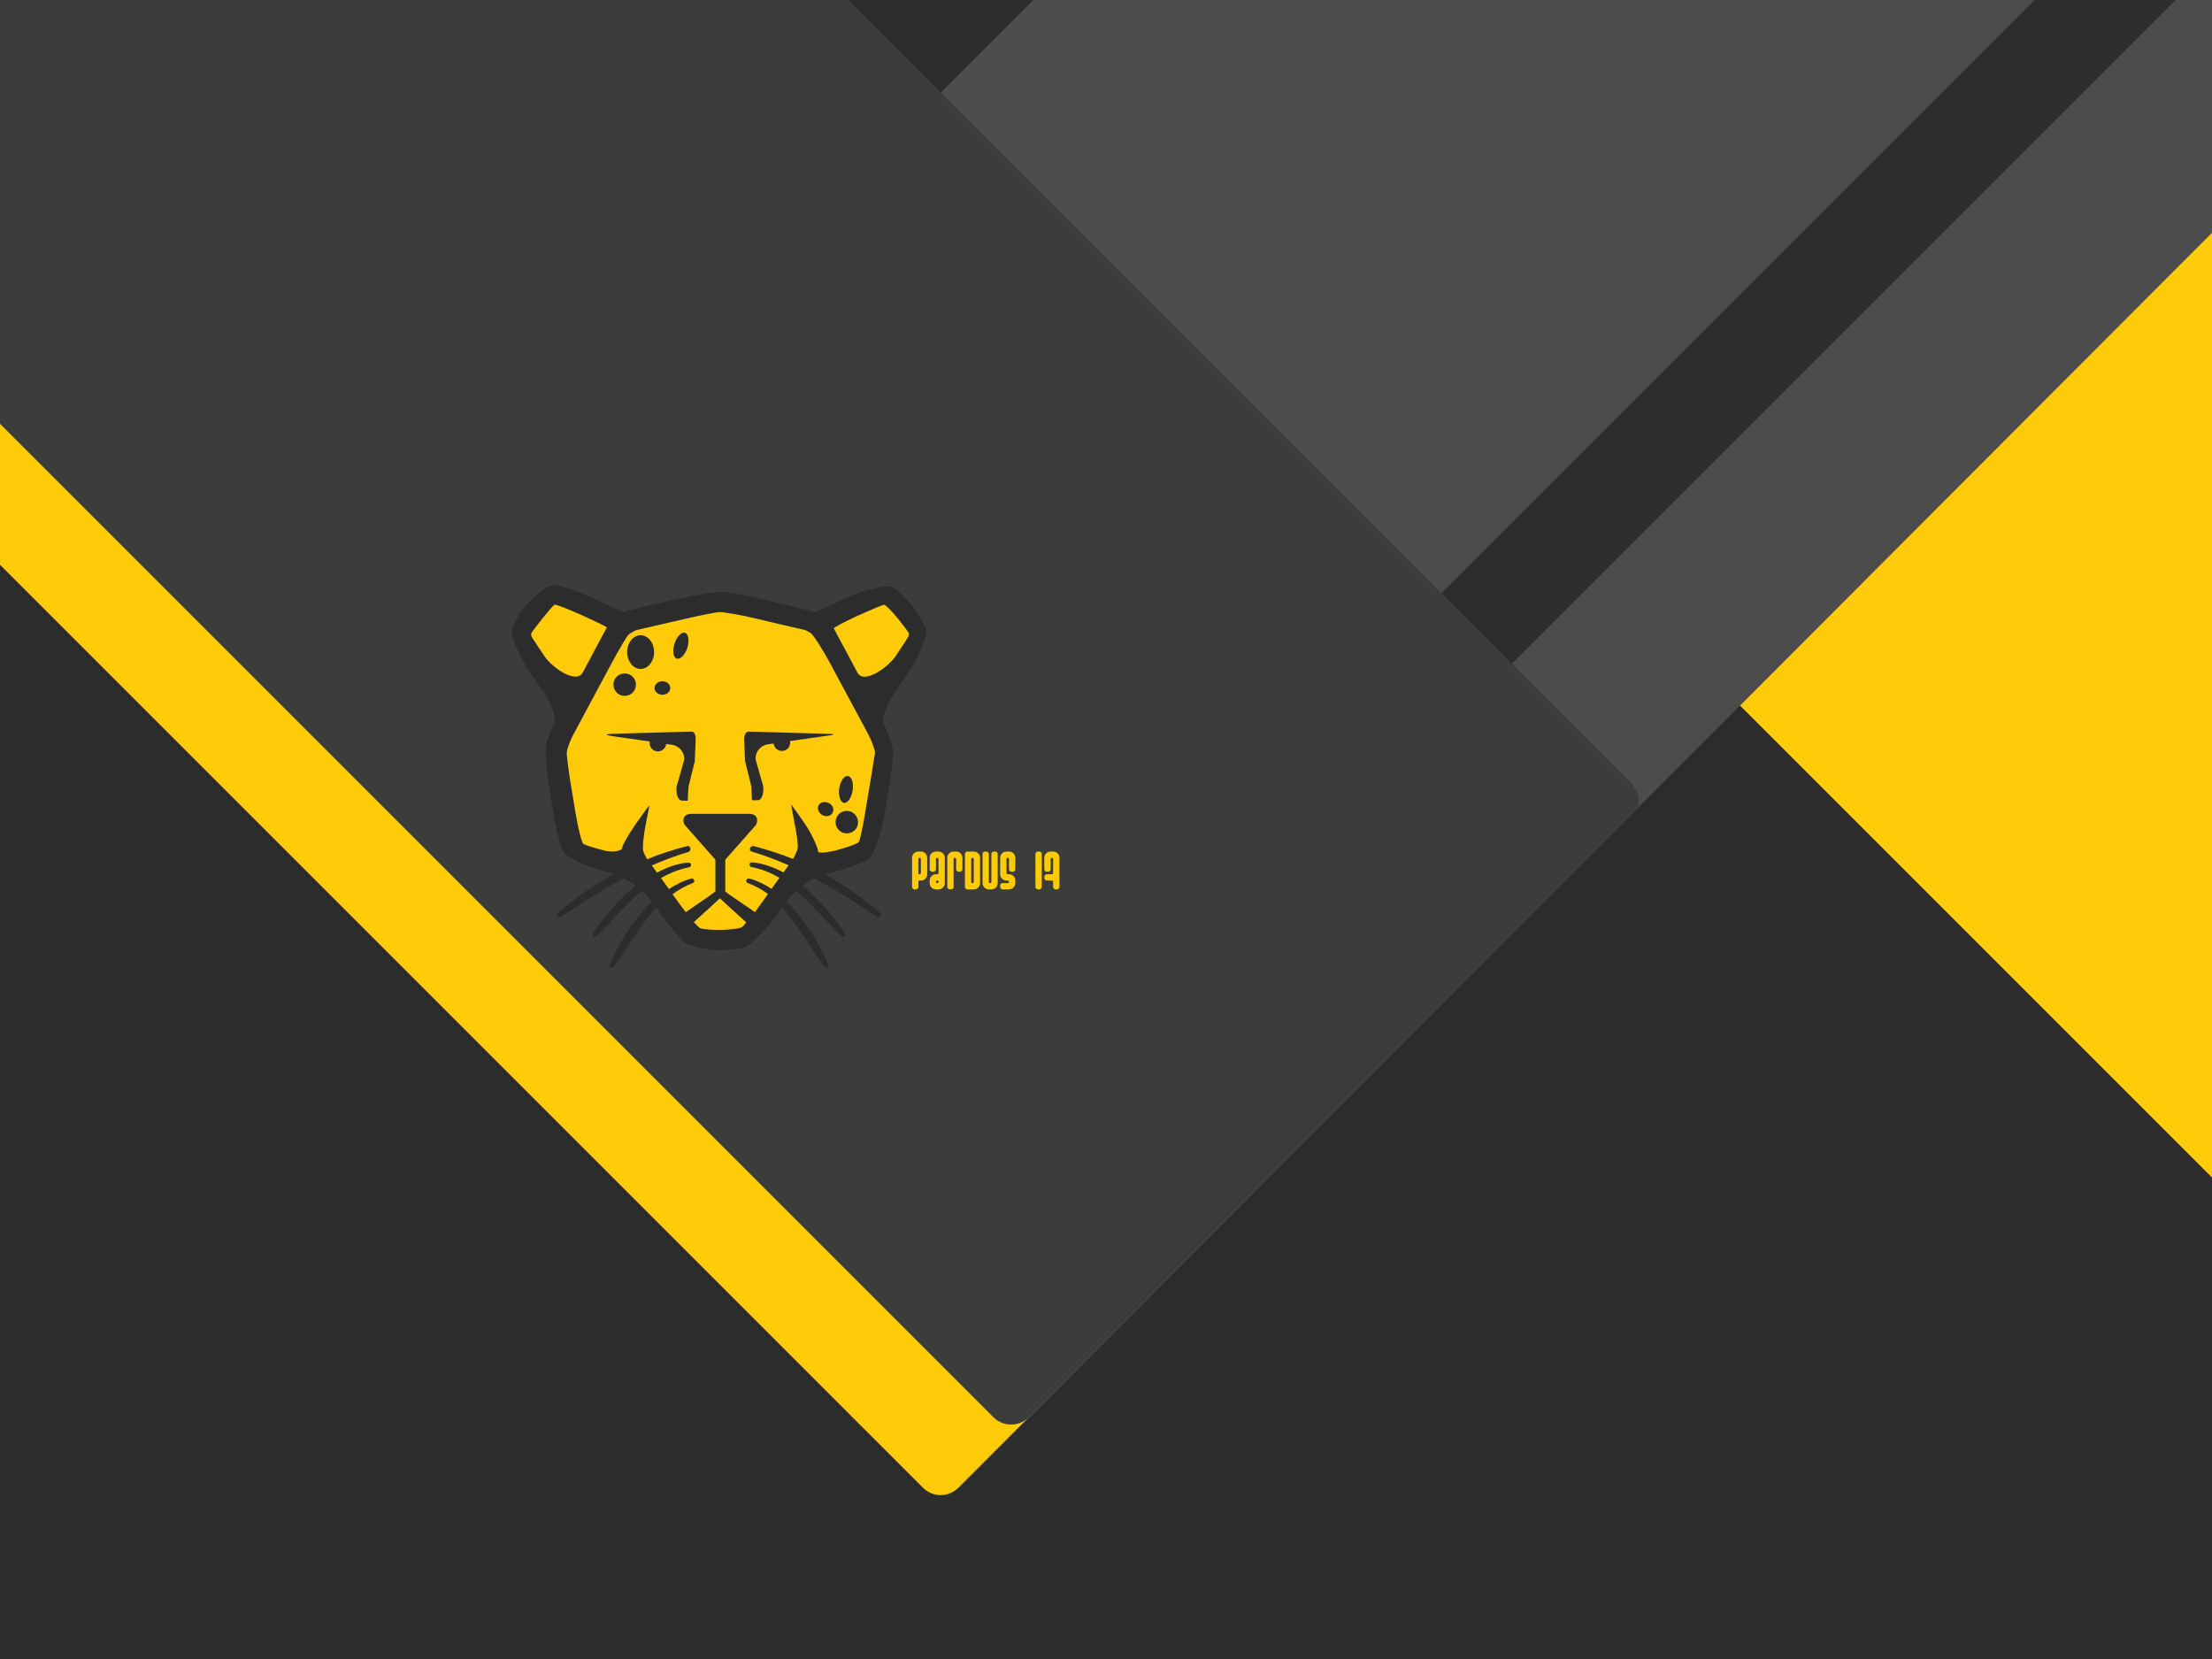 <?xml version="1.0" encoding="UTF-8" standalone="no"?>
<!-- Created with Inkscape (http://www.inkscape.org/) -->

<svg
   xmlns:osb="http://www.openswatchbook.org/uri/2009/osb"
   xmlns:dc="http://purl.org/dc/elements/1.1/"
   xmlns:cc="http://creativecommons.org/ns#"
   xmlns:rdf="http://www.w3.org/1999/02/22-rdf-syntax-ns#"
   xmlns:svg="http://www.w3.org/2000/svg"
   xmlns="http://www.w3.org/2000/svg"
   xmlns:sodipodi="http://sodipodi.sourceforge.net/DTD/sodipodi-0.dtd"
   xmlns:inkscape="http://www.inkscape.org/namespaces/inkscape"
   sodipodi:docname="1600x1200.svg"
   inkscape:version="0.92.1 r15371"
   id="svg8"
   version="1.1"
   viewBox="0 0 423.333 317.5"
   height="1200"
   width="1600"
   inkscape:export-filename="/home/yunusem/new_bg.svg.png"
   inkscape:export-xdpi="96"
   inkscape:export-ydpi="96">
  <defs
     id="defs2">
    <inkscape:path-effect
       effect="spiro"
       id="path-effect5967"
       is_visible="true" />
    <inkscape:path-effect
       effect="simplify"
       id="path-effect5965"
       is_visible="true"
       steps="1"
       threshold="0"
       smooth_angles="360"
       helper_size="0"
       simplify_individual_paths="false"
       simplify_just_coalesce="false"
       simplifyindividualpaths="false"
       simplifyJustCoalesce="false" />
    <linearGradient
       id="linearGradient5873"
       osb:paint="solid">
      <stop
         style="stop-color:#d70000;stop-opacity:1;"
         offset="0"
         id="stop5871" />
    </linearGradient>
    <filter
       style="color-interpolation-filters:sRGB"
       inkscape:label="Drop Shadow"
       id="filter4662">
      <feFlood
         flood-opacity="0.498"
         flood-color="rgb(0,0,0)"
         result="flood"
         id="feFlood4652" />
      <feComposite
         in="flood"
         in2="SourceGraphic"
         operator="in"
         result="composite1"
         id="feComposite4654" />
      <feGaussianBlur
         in="composite1"
         stdDeviation="10"
         result="blur"
         id="feGaussianBlur4656" />
      <feOffset
         dx="0"
         dy="0"
         result="offset"
         id="feOffset4658" />
      <feComposite
         in="SourceGraphic"
         in2="offset"
         operator="over"
         result="fbSourceGraphic"
         id="feComposite4660" />
      <feColorMatrix
         result="fbSourceGraphicAlpha"
         in="fbSourceGraphic"
         values="0 0 0 -1 0 0 0 0 -1 0 0 0 0 -1 0 0 0 0 1 0"
         id="feColorMatrix4664" />
      <feFlood
         id="feFlood4666"
         flood-opacity="0.498"
         flood-color="rgb(0,0,0)"
         result="flood"
         in="fbSourceGraphic" />
      <feComposite
         in2="fbSourceGraphic"
         id="feComposite4668"
         in="flood"
         operator="in"
         result="composite1" />
      <feGaussianBlur
         id="feGaussianBlur4670"
         in="composite1"
         stdDeviation="8"
         result="blur" />
      <feOffset
         id="feOffset4672"
         dx="0"
         dy="0"
         result="offset" />
      <feComposite
         in2="offset"
         id="feComposite4674"
         in="fbSourceGraphic"
         operator="over"
         result="composite2" />
    </filter>
    <filter
       style="color-interpolation-filters:sRGB"
       inkscape:label="Drop Shadow"
       id="filter4957">
      <feFlood
         flood-opacity="1"
         flood-color="rgb(0,0,0)"
         result="flood"
         id="feFlood4947" />
      <feComposite
         in="flood"
         in2="SourceGraphic"
         operator="in"
         result="composite1"
         id="feComposite4949" />
      <feGaussianBlur
         in="composite1"
         stdDeviation="3"
         result="blur"
         id="feGaussianBlur4951" />
      <feOffset
         dx="0"
         dy="0"
         result="offset"
         id="feOffset4953" />
      <feComposite
         in="SourceGraphic"
         in2="offset"
         operator="over"
         result="fbSourceGraphic"
         id="feComposite4955" />
      <feColorMatrix
         result="fbSourceGraphicAlpha"
         in="fbSourceGraphic"
         values="0 0 0 -1 0 0 0 0 -1 0 0 0 0 -1 0 0 0 0 1 0"
         id="feColorMatrix4607" />
      <feFlood
         id="feFlood4609"
         flood-opacity="0.498"
         flood-color="rgb(0,0,0)"
         result="flood"
         in="fbSourceGraphic" />
      <feComposite
         in2="fbSourceGraphic"
         id="feComposite4611"
         in="flood"
         operator="in"
         result="composite1" />
      <feGaussianBlur
         id="feGaussianBlur4613"
         in="composite1"
         stdDeviation="3"
         result="blur" />
      <feOffset
         id="feOffset4615"
         dx="0"
         dy="0"
         result="offset" />
      <feComposite
         in2="offset"
         id="feComposite4617"
         in="fbSourceGraphic"
         operator="over"
         result="composite2" />
    </filter>
    <filter
       style="color-interpolation-filters:sRGB"
       inkscape:label="Drop Shadow"
       id="filter4969">
      <feFlood
         flood-opacity="1"
         flood-color="rgb(0,0,0)"
         result="flood"
         id="feFlood4959" />
      <feComposite
         in="flood"
         in2="SourceGraphic"
         operator="in"
         result="composite1"
         id="feComposite4961" />
      <feGaussianBlur
         in="composite1"
         stdDeviation="3"
         result="blur"
         id="feGaussianBlur4963" />
      <feOffset
         dx="0"
         dy="0"
         result="offset"
         id="feOffset4965" />
      <feComposite
         in="SourceGraphic"
         in2="offset"
         operator="over"
         result="fbSourceGraphic"
         id="feComposite4967" />
      <feColorMatrix
         result="fbSourceGraphicAlpha"
         in="fbSourceGraphic"
         values="0 0 0 -1 0 0 0 0 -1 0 0 0 0 -1 0 0 0 0 1 0"
         id="feColorMatrix4595" />
      <feFlood
         id="feFlood4597"
         flood-opacity="0.498"
         flood-color="rgb(0,0,0)"
         result="flood"
         in="fbSourceGraphic" />
      <feComposite
         in2="fbSourceGraphic"
         id="feComposite4599"
         in="flood"
         operator="in"
         result="composite1" />
      <feGaussianBlur
         id="feGaussianBlur4601"
         in="composite1"
         stdDeviation="3"
         result="blur" />
      <feOffset
         id="feOffset4603"
         dx="0"
         dy="0"
         result="offset" />
      <feComposite
         in2="offset"
         id="feComposite4605"
         in="fbSourceGraphic"
         operator="over"
         result="composite2" />
    </filter>
    <filter
       style="color-interpolation-filters:sRGB"
       inkscape:label="Drop Shadow"
       id="filter4981">
      <feFlood
         flood-opacity="1"
         flood-color="rgb(0,0,0)"
         result="flood"
         id="feFlood4971" />
      <feComposite
         in="flood"
         in2="SourceGraphic"
         operator="in"
         result="composite1"
         id="feComposite4973" />
      <feGaussianBlur
         in="composite1"
         stdDeviation="3"
         result="blur"
         id="feGaussianBlur4975" />
      <feOffset
         dx="0"
         dy="0"
         result="offset"
         id="feOffset4977" />
      <feComposite
         in="SourceGraphic"
         in2="offset"
         operator="over"
         result="composite2"
         id="feComposite4979" />
    </filter>
    <filter
       style="color-interpolation-filters:sRGB"
       inkscape:label="Drop Shadow"
       id="filter5005">
      <feFlood
         flood-opacity="1"
         flood-color="rgb(0,0,0)"
         result="flood"
         id="feFlood4995" />
      <feComposite
         in="flood"
         in2="SourceGraphic"
         operator="in"
         result="composite1"
         id="feComposite4997" />
      <feGaussianBlur
         in="composite1"
         stdDeviation="2"
         result="blur"
         id="feGaussianBlur4999" />
      <feOffset
         dx="0"
         dy="0"
         result="offset"
         id="feOffset5001" />
      <feComposite
         in="SourceGraphic"
         in2="offset"
         operator="over"
         result="composite2"
         id="feComposite5003" />
    </filter>
    <filter
       style="color-interpolation-filters:sRGB"
       inkscape:label="Drop Shadow"
       id="filter4633">
      <feFlood
         flood-opacity="0.498"
         flood-color="rgb(0,0,0)"
         result="flood"
         id="feFlood4623" />
      <feComposite
         in="flood"
         in2="SourceGraphic"
         operator="in"
         result="composite1"
         id="feComposite4625" />
      <feGaussianBlur
         in="composite1"
         stdDeviation="3"
         result="blur"
         id="feGaussianBlur4627" />
      <feOffset
         dx="0"
         dy="0"
         result="offset"
         id="feOffset4629" />
      <feComposite
         in="SourceGraphic"
         in2="offset"
         operator="over"
         result="composite2"
         id="feComposite4631" />
    </filter>
  </defs>
  <sodipodi:namedview
     inkscape:window-maximized="1"
     inkscape:window-y="0"
     inkscape:window-x="0"
     inkscape:window-height="1172"
     inkscape:window-width="1920"
     units="px"
     showgrid="false"
     inkscape:current-layer="layer1"
     inkscape:document-units="px"
     inkscape:cy="530.67726"
     inkscape:cx="885.11465"
     inkscape:zoom="0.5"
     inkscape:pageshadow="2"
     inkscape:pageopacity="0.0"
     borderopacity="1.0"
     bordercolor="#666666"
     pagecolor="#ffffff"
     id="base"
     showguides="false">
    <inkscape:grid
       type="xygrid"
       id="grid4872" />
  </sodipodi:namedview>
  <g
     inkscape:label="Layer 1"
     inkscape:groupmode="layer"
     id="layer1"
     transform="translate(0,20.5)">
    <g
       id="g4968"
       transform="translate(-42.333)">
      <rect
         inkscape:transform-center-y="-132.32242"
         inkscape:transform-center-x="36.576003"
         y="-20.5"
         x="1.1368684e-13"
         height="317.5"
         width="508"
         id="rect4487-7"
         style="opacity:1;fill:#2c2c2c;fill-opacity:1;stroke:none;stroke-width:0.264;stroke-linecap:round;stroke-linejoin:round;stroke-miterlimit:4;stroke-dasharray:none;stroke-opacity:1;paint-order:normal" />
      <g
         transform="translate(0,-31.75)"
         id="g4933">
        <path
           inkscape:connector-curvature="0"
           style="opacity:1;fill:#ffcb08;fill-opacity:1;stroke:none;stroke-width:4.37;stroke-linecap:round;stroke-linejoin:bevel;stroke-miterlimit:15;stroke-dasharray:none;stroke-opacity:1;paint-order:normal;filter:url(#filter4969)"
           d="m 1876.99,0 -476.59,476.59 c -4.701,4.701 -2.807,14.162 4.244,21.213 L 1920,1013.158 V 0 Z"
           transform="matrix(0.265,0,0,0.265,0,11.25)"
           id="rect4649-6-2-1" />
        <path
           inkscape:connector-curvature="0"
           style="opacity:1;fill:#4c4c4c;fill-opacity:1;stroke:none;stroke-width:4.378;stroke-linecap:round;stroke-linejoin:bevel;stroke-miterlimit:15;stroke-dasharray:none;stroke-opacity:1;paint-order:normal;filter:url(#filter4957)"
           d="M 905.932,0 344.203,562.703 c -7.058,7.07 -8.951,16.554 -4.246,21.268 L 692.232,936.855 1629.088,0 Z m 824.98,0 -987.812,987.812 89.443,89.598 c 4.705,4.713 14.173,2.816 21.23,-4.254 L 1925.074,0 Z"
           transform="matrix(0.265,0,0,0.265,0,11.25)"
           id="rect4649-6" />
        <g
           id="g4945"
           style="filter:url(#filter4981)">
          <path
             inkscape:connector-curvature="0"
             id="rect4649-6-2"
             transform="matrix(0.265,0,0,0.265,0,11.25)"
             d="m 0,0 v 245.902 l 827.271,827.271 c 7.051,7.051 16.512,8.945 21.213,4.244 L 1340.631,585.271 c 4.701,-4.701 2.809,-14.162 -4.242,-21.213 L 772.33,0 Z"
             style="opacity:1;fill:#3c3c3c;fill-opacity:1;stroke:none;stroke-width:4.37;stroke-linecap:round;stroke-linejoin:bevel;stroke-miterlimit:15;stroke-dasharray:none;stroke-opacity:1;paint-order:normal" />
          <path
             inkscape:connector-curvature="0"
             id="rect4649-6-3"
             transform="matrix(0.265,0,0,0.265,0,11.25)"
             d="m 0,146.299 v 101.824 l 826.312,826.312 c 7.051,7.051 18.406,7.051 25.457,0 l 50.91,-50.912 c -7.051,7.051 -18.404,7.051 -25.455,0 z"
             style="opacity:1;fill:#ffcb08;fill-opacity:1;stroke:none;stroke-width:5.353;stroke-linecap:round;stroke-linejoin:bevel;stroke-miterlimit:15;stroke-dasharray:none;stroke-opacity:1;paint-order:normal" />
        </g>
        <g
           id="g4582"
           transform="matrix(0.577,0,0,0.577,61.159,-64.948)"
           style="filter:url(#filter5005)">
          <path
             style="fill:#2c2c2c;fill-opacity:1;stroke-width:0.745"
             inkscape:connector-curvature="0"
             id="path5731"
             d="m 274.538,340.835 c -0.67,-1.936 -2.681,-5.436 -4.543,-7.82 -1.862,-2.309 -4.841,-5.139 -6.702,-6.181 -1.862,-1.043 -10.203,1.266 -14.448,3.202 l -3.128,1.415 c -4.245,1.936 -7.745,3.575 -7.82,3.575 -0.075,0.075 -0.596,0 -0.968,-0.149 -0.372,-0.149 -5.139,-1.341 -9.681,-2.383 l -8.117,-1.936 c -4.543,-1.043 -9.756,-2.085 -11.618,-2.234 -1.862,-0.149 -9.83,1.117 -14.373,2.16 l -8.713,2.011 c -4.543,1.043 -8.564,2.011 -8.937,2.085 -0.372,0.149 -1.489,0.521 -1.564,0.447 -0.075,-0.074 -3.724,-1.713 -7.969,-3.649 l -3.128,-1.415 c -4.245,-1.936 -9.458,-3.649 -11.618,-3.798 -2.16,-0.149 -7.671,4.468 -9.532,6.777 -1.862,2.309 -3.947,5.809 -4.543,7.82 -0.67,1.936 2.904,9.681 5.511,13.554 l 5.362,7.894 c 2.607,3.873 4.021,8.341 3.202,9.905 -0.819,1.564 -2.011,4.468 -2.607,6.33 -0.596,1.862 0.075,10.128 0.894,14.745 l 1.638,9.83 c 0.745,4.617 2.234,9.905 3.277,11.767 1.043,1.862 9.011,5.213 13.554,6.33 l 2.011,0.521 c 0.372,0.075 0.67,0.223 1.043,0.298 -6.702,3.649 -12.958,7.969 -18.544,12.884 -0.819,0.745 0.223,1.862 1.043,1.266 7,-4.617 13.703,-9.011 20.778,-12.735 1.341,0.67 2.681,1.564 3.947,2.458 -5.734,4.617 -10.724,10.501 -14.15,15.863 -0.447,0.67 0.447,1.489 1.043,0.968 5.139,-4.915 9.756,-10.575 15.192,-15.192 1.117,0.968 2.085,2.011 2.83,3.053 l 0.447,0.596 c -6.181,5.958 -11.096,14.075 -14.001,21.001 -0.298,0.745 0.745,1.266 1.266,0.67 4.841,-6.405 8.713,-13.852 14.15,-19.661 l 1.787,2.532 c 2.755,3.798 6.256,7.969 7.894,9.235 1.638,1.266 8.415,2.383 11.171,2.383 2.681,0 6.554,-0.447 8.564,-1.043 2.011,-0.521 7.82,-6.777 10.501,-10.575 l 1.787,-2.532 c 5.436,5.883 9.383,13.331 14.224,19.735 0.521,0.67 1.489,-0.075 1.192,-0.745 -2.83,-6.851 -7.745,-14.969 -13.926,-20.927 l 0.372,-0.521 c 0.745,-1.043 1.787,-2.085 2.904,-3.128 5.362,4.543 9.979,10.203 15.043,15.043 0.67,0.67 1.564,-0.149 1.117,-0.894 -3.426,-5.288 -8.415,-11.171 -14.15,-15.788 1.266,-0.968 2.607,-1.787 4.021,-2.458 7.075,3.798 13.852,8.117 20.778,12.809 0.894,0.596 1.713,-0.67 0.968,-1.341 -5.511,-4.915 -11.767,-9.235 -18.395,-12.809 0.298,-0.075 0.596,-0.223 0.894,-0.298 l 2.085,-0.521 c 4.543,-1.117 9.681,-2.979 11.469,-4.17 1.787,-1.117 4.468,-9.383 5.288,-14.001 l 1.638,-9.83 c 0.745,-4.617 1.341,-9.979 1.341,-11.916 -0.075,-1.936 -2.234,-7.522 -3.053,-9.086 -0.819,-1.564 0.596,-6.032 3.202,-9.905 l 5.362,-7.894 c 2.607,-3.947 6.181,-11.692 5.436,-13.628 z"
             class="st1" />
          <g
             style="fill:#ffcb08;fill-opacity:1"
             transform="matrix(0.745,0,0,0.745,-530.656,377.252)"
             id="g5733">
            <path
               style="fill:#ffcb08;fill-opacity:1"
               inkscape:connector-curvature="0"
               id="path5735"
               d="m 911,-36.8 c -3.1,-4.6 -5.8,-8.7 -6,-9.2 0,0 0,0 0,-0.5 0,-0.6 0,-0.6 0,-0.6 0.2,-0.5 2.5,-3.6 5,-6.7 2.5,-3.1 4.9,-5.9 5.4,-6.1 0.5,-0.2 6.5,2.1 12.2,4.7 l 0.9,0.4 c 5.7,2.6 10.3,4.9 10.2,5 -0.1,0.2 -2.8,5.1 -5.7,10.6 l -5,9.4 c -3,5.6 -13.9,-2.4 -17,-7 z"
               class="st0" />
            <path
               style="fill:#ffcb08;fill-opacity:1"
               inkscape:connector-curvature="0"
               id="path5737"
               d="m 998.9,83.6 c -0.9,0.7 -6.3,1.3 -9.9,1.3 -3.6,0 -7.5,-0.3 -8.6,-0.7 -0.5,-0.2 -1.6,-1.2 -3,-2.8 l 7.6,-6.9 c 2.2,-2 4,-3.7 4,-3.7 0,0 1.8,1.7 4,3.7 l 7.7,7 c -0.8,1.2 -1.5,1.9 -1.8,2.1 z"
               class="st0" />
            <path
               style="fill:#ffcb08;fill-opacity:1"
               inkscape:connector-curvature="0"
               id="path5739"
               d="m 1055.8,19.9 -2.2,13.2 c -1,6.2 -2.3,11.9 -2.7,12.6 -0.5,0.8 -5.7,2.6 -10.3,3.8 -4.5,1.1 -8.1,1.3 -7.9,0.4 0.2,-0.9 -2.5,-7.3 -5.8,-12.2 -3.4,-4.9 -6.2,-8.8 -6.2,-8.6 0,0.2 0.8,4.2 1.6,8.6 0.9,4.4 1.5,9.1 1.4,10.4 -0.1,1.3 -1.6,4.4 -2.1,5.1 0,0 0,0 0,0.1 -5.8,-2.3 -11.6,-4.2 -17.5,-5.7 -1.6,-0.4 -2.5,2 -0.9,2.4 5.7,1.7 11.1,3.8 16.4,6.1 -0.7,1 -1.5,2.1 -2.3,3.2 -4.5,-2.4 -9.2,-4.1 -14,-4.5 -1.4,-0.1 -1.5,1.9 -0.2,2.1 4.6,0.9 8.7,2.6 12.4,4.8 -1,1.4 -2.2,3.1 -3.5,4.9 -3.2,-2.1 -6.5,-3.7 -9.9,-4.6 -1.3,-0.3 -2,1.5 -0.7,2 3.4,1.3 6.3,2.9 9,4.9 -1.3,1.8 -2.6,3.6 -3.7,5.2 -0.7,1 -1.4,1.9 -2.1,2.9 -0.1,-0.1 -0.3,-0.2 -0.4,-0.3 L 995.9,71 c -2.5,-1.7 -4.5,-3.1 -4.5,-3.2 0,-0.1 0,-2.7 0,-5.7 v -8.4 c 0.1,-0.1 0.1,-0.2 0.2,-0.3 l 13.5,-15.3 c 1.3,-2.7 0,-4.9 -3,-4.9 h -25.8 c -3,0 -4.4,2.2 -3,4.9 l 13.5,15.3 c 0.1,0.1 0.1,0.2 0.2,0.3 v 8.4 c 0,3 0,5.5 0,5.6 0,0.1 -2,1.6 -4.5,3.3 l -8.3,5.7 c -0.1,0.1 -0.2,0.2 -0.4,0.3 -0.8,-1 -1.5,-2 -2.2,-2.9 -1.1,-1.6 -2.4,-3.3 -3.7,-5.1 2.7,-2 5.7,-3.7 9.1,-5 1.1,-0.4 0.5,-2.3 -0.6,-2 -3.5,0.9 -6.9,2.6 -10.1,4.7 -1.3,-1.8 -2.5,-3.5 -3.5,-4.9 3.8,-2.2 7.9,-3.9 12.5,-4.8 1.4,-0.3 1,-2.2 -0.4,-2.1 -4.8,0.4 -9.5,2.1 -13.9,4.5 -0.8,-1.1 -1.6,-2.3 -2.3,-3.2 5.2,-2.3 10.5,-4.3 16.2,-6 1.6,-0.5 1.2,-3 -0.5,-2.6 -6,1.5 -11.9,3.4 -17.7,5.8 l -0.1,-0.1 c -0.5,-0.7 -1.3,-2.2 -1.7,-3.5 -0.5,-1.3 0.2,-7.6 1.1,-12 0.9,-4.4 1.6,-8.1 1.6,-8.3 0,-0.2 -2.7,3.4 -6.1,8.3 -3.4,4.9 -6.1,9.7 -6,10.6 0.1,0.9 -3.2,2.3 -7.7,1.2 -4.5,-1.1 -8.8,-2.5 -9.6,-3 -0.7,-0.5 -2.4,-7.2 -3.4,-13.4 L 922.6,20 c -1,-6.2 -1.8,-12.5 -1.8,-14 0.1,-1.5 1.7,-5.8 2.6,-7.4 0.8,-1.5 3.9,-7.3 6.9,-12.9 l 11,-20.5 c 3,-5.5 6.1,-10.8 7,-11.7 0.9,-0.9 3.4,-2.1 3.5,-2.1 0.1,0 5.2,-1.2 11.3,-2.6 l 11.3,-2.6 c 6.1,-1.4 12.5,-2.7 14.3,-2.8 1.8,-0.1 10.4,1.4 16.5,2.9 l 10.5,2.5 c 6.1,1.4 11.2,2.6 11.3,2.6 0.1,0 1.1,0.6 2.3,1.2 1.1,0.6 5.3,7.2 8.3,12.7 l 11,20.5 c 3,5.5 6.1,11.3 6.9,12.9 0.8,1.5 2.5,5.8 2.6,7.4 -0.4,1.4 -1.2,7.7 -2.3,13.8 z"
               class="st0" />
            <path
               style="fill:#ffcb08;fill-opacity:1"
               inkscape:connector-curvature="0"
               id="path5741"
               d="m 1073.1,-46.5 c 0,0.5 0,0.5 0,0.5 -0.2,0.4 -2.8,4.5 -6,9.2 -3.1,4.6 -14,12.6 -16.9,7.1 l -5,-9.4 c -3,-5.5 -5.5,-10.2 -5.5,-10.3 -0.1,-0.2 4.3,-2.7 10,-5.3 l 0.9,-0.4 c 5.7,-2.6 10.9,-4.7 11.5,-4.8 0.6,0 3.6,3 6.1,6.1 2.5,3.1 4.7,6.1 5,6.7 -0.1,0 -0.1,0 -0.1,0.6 z"
               class="st0" />
          </g>
          <g
             style="fill:#2c2c2c;fill-opacity:1"
             transform="matrix(0.745,0,0,0.745,-530.656,377.252)"
             id="g5743">
            <path
               style="fill:#2c2c2c;fill-opacity:1"
               inkscape:connector-curvature="0"
               id="path5745"
               d="m 976.4,-3.4 c -1.1,0 -4.7,0.1 -7.9,0.2 l -27.4,0.8 c -3.2,0.1 -3.3,0.5 -0.1,1 L 957.8,1 c 0,0.2 -0.1,0.4 -0.1,0.7 0,2.1 1.7,3.7 3.7,3.7 1.9,0 3.5,-1.5 3.7,-3.3 l 2.7,0.4 c 3.2,0.5 5.6,3.5 5.3,6.7 l -3.4,12 c -0.3,3.2 0.7,5.9 2.2,6.1 1.5,0.1 2.8,0.1 2.8,0 0,-0.1 0.1,-2.9 0.3,-6.1 l 2.8,-11.3 c 0.1,-3.2 0.3,-7.5 0.4,-9.5 0.2,-2.2 -0.7,-3.9 -1.8,-3.8 z"
               class="st1" />
            <path
               style="fill:#2c2c2c;fill-opacity:1"
               inkscape:connector-curvature="0"
               id="path5747"
               d="m 1037,-2.4 -27.4,-0.8 c -3.2,-0.1 -6.8,-0.2 -7.9,-0.2 -1.1,0 -2,1.6 -1.9,3.6 0.1,2 0.3,6.3 0.4,9.5 L 1003,21 c 0.1,3.2 0.3,6 0.3,6.1 0,0.1 1.3,0.1 2.8,0 1.5,-0.1 2.5,-2.8 2.2,-6.1 l -3.4,-12 c -0.3,-3.2 2.1,-6.2 5.3,-6.7 l 2.7,-0.4 c 0.2,1.9 1.8,3.3 3.7,3.3 2.1,0 3.7,-1.7 3.7,-3.7 0,-0.2 0,-0.4 -0.1,-0.7 l 16.8,-2.4 c 3.2,-0.3 3.2,-0.8 0,-0.8 z"
               class="st1" />
            <path
               style="fill:#2c2c2c;fill-opacity:1"
               inkscape:connector-curvature="0"
               id="path5749"
               d="m 953.7,-31.3 c 3.3,0 6,-3.4 6,-7.5 0,-4.2 -2.7,-7.5 -6,-7.5 -3.3,0 -6,3.4 -6,7.5 0,4.1 2.7,7.5 6,7.5 z"
               class="st1" />
            <path
               style="fill:#2c2c2c;fill-opacity:1"
               inkscape:connector-curvature="0"
               id="path5751"
               d="m 946.6,-19.3 c 2.8,0 5,-2.2 5,-5 0,-2.8 -2.2,-5 -5,-5 -2.8,0 -5,2.2 -5,5 0,2.7 2.2,5 5,5 z"
               class="st1" />
            <path
               style="fill:#2c2c2c;fill-opacity:1"
               inkscape:connector-curvature="0"
               id="path5753"
               d="m 969.8,-35.9 c 1.6,0.5 3.7,-1.7 4.7,-4.8 1,-3.2 0.5,-6.1 -1,-6.7 -1.6,-0.5 -3.7,1.7 -4.7,4.8 -1,3.2 -0.6,6.2 1,6.7 z"
               class="st1" />
            <path
               style="fill:#2c2c2c;fill-opacity:1"
               inkscape:connector-curvature="0"
               id="path5755"
               d="m 963.4,-19.8 c 1.9,0 3.5,-1.3 3.5,-3 0,-1.7 -1.6,-3 -3.5,-3 -1.9,0 -3.5,1.3 -3.5,3 0,1.7 1.6,3 3.5,3 z"
               class="st1" />
            <path
               style="fill:#2c2c2c;fill-opacity:1"
               inkscape:connector-curvature="0"
               id="path5757"
               d="m 1047.7,32.4 c -2.5,-1.2 -5.5,-0.2 -6.7,2.3 -1.2,2.5 -0.2,5.5 2.3,6.7 2.5,1.2 5.5,0.2 6.7,-2.2 1.2,-2.5 0.2,-5.5 -2.3,-6.8 z"
               class="st1" />
            <path
               style="fill:#2c2c2c;fill-opacity:1"
               inkscape:connector-curvature="0"
               id="path5759"
               d="m 1044.2,28.3 c 1.6,0.3 3.4,-2.2 3.9,-5.5 0.5,-3.3 -0.4,-6.2 -2.1,-6.4 -1.6,-0.3 -3.4,2.2 -3.9,5.5 -0.4,3.2 0.5,6.1 2.1,6.4 z"
               class="st1" />
            <path
               style="fill:#2c2c2c;fill-opacity:1"
               inkscape:connector-curvature="0"
               id="path5761"
               d="m 1037.4,28.4 c -1.7,-0.9 -3.8,-0.4 -4.5,1.1 -0.7,1.5 0.1,3.4 1.8,4.3 1.7,0.9 3.8,0.4 4.5,-1.1 0.8,-1.6 0,-3.5 -1.8,-4.3 z"
               class="st1" />
          </g>
        </g>
        <g
           aria-label="pardus 17"
           style="font-style:normal;font-variant:normal;font-weight:normal;font-stretch:normal;font-size:17.639px;line-height:6.615px;font-family:Pardus;-inkscape-font-specification:Pardus;letter-spacing:0px;word-spacing:0px;fill:#ffcb08;fill-opacity:1;stroke:none;stroke-width:0.529;stroke-linecap:butt;stroke-linejoin:miter;stroke-miterlimit:4;stroke-dasharray:none;stroke-opacity:0.941;paint-order:markers stroke fill"
           id="text4666"
           transform="matrix(0.547,0,0,0.547,82.143,77.397)">
          <path
             d="m 251.619,184.949 c 0,0.617 -0.212,1.129 -0.635,1.552 -0.441,0.441 -0.953,0.653 -1.57,0.653 0,0 -0.441,0 -0.441,0 -0.3,0 -0.441,0.141 -0.441,0.441 0,0 0,1.764 0,1.764 0,0.247 -0.088,0.459 -0.247,0.617 -0.176,0.176 -0.388,0.265 -0.635,0.265 0,0 -0.441,0 -0.441,0 -0.247,0 -0.459,-0.088 -0.617,-0.265 -0.176,-0.159 -0.265,-0.37 -0.265,-0.617 0,0 0,-10.142 0,-10.142 0,-0.617 0.212,-1.129 0.653,-1.57 0.423,-0.423 0.935,-0.635 1.552,-0.635 0,0 0.882,0 0.882,0 0.617,0 1.129,0.212 1.57,0.635 0.423,0.441 0.635,0.953 0.635,1.57 0,0 0,5.733 0,5.733 z m -2.205,-0.441 c 0,0 0,-4.851 0,-4.851 0,-0.3 -0.141,-0.441 -0.441,-0.441 -0.3,0 -0.441,0.141 -0.441,0.441 0,0 0,4.851 0,4.851 0,0.3 0.141,0.441 0.441,0.441 0.3,0 0.441,-0.141 0.441,-0.441 z"
             style="fill:#ffcb08;fill-opacity:1;stroke:none;stroke-width:0.529;stroke-miterlimit:4;stroke-dasharray:none;stroke-opacity:0.941;paint-order:markers stroke fill"
             id="path4668"
             inkscape:connector-curvature="0" />
          <path
             d="m 257.785,188.036 c 0,0.617 -0.212,1.129 -0.635,1.552 -0.441,0.441 -0.953,0.653 -1.57,0.653 0,0 -0.882,0 -0.882,0 -0.617,0 -1.129,-0.212 -1.552,-0.653 -0.441,-0.423 -0.653,-0.935 -0.653,-1.552 0,0 0,-0.882 0,-0.882 0,-0.617 0.212,-1.129 0.653,-1.57 0.423,-0.423 0.935,-0.635 1.552,-0.635 0,0 0.441,0 0.441,0 0.3,0 0.441,-0.141 0.441,-0.441 0,0 0,-4.851 0,-4.851 0,-0.3 -0.141,-0.441 -0.441,-0.441 -0.3,0 -0.441,0.141 -0.441,0.441 0,0 0,3.528 0,3.528 0,0.247 -0.088,0.459 -0.247,0.617 -0.176,0.176 -0.388,0.265 -0.635,0.265 0,0 -0.441,0 -0.441,0 -0.247,0 -0.459,-0.088 -0.617,-0.265 -0.176,-0.159 -0.265,-0.37 -0.265,-0.617 0,0 0,-3.969 0,-3.969 0,-0.617 0.212,-1.129 0.653,-1.57 0.423,-0.423 0.935,-0.635 1.552,-0.635 0,0 0.882,0 0.882,0 0.617,0 1.129,0.212 1.57,0.635 0.423,0.441 0.635,0.953 0.635,1.57 0,0 0,8.819 0,8.819 z m -2.205,-0.441 c 0,-0.3 -0.141,-0.441 -0.441,-0.441 -0.3,0 -0.441,0.141 -0.441,0.441 0,0.3 0.141,0.441 0.441,0.441 0.3,0 0.441,-0.141 0.441,-0.441 z"
             style="fill:#ffcb08;fill-opacity:1;stroke:none;stroke-width:0.529;stroke-miterlimit:4;stroke-dasharray:none;stroke-opacity:0.941;paint-order:markers stroke fill"
             id="path4670"
             inkscape:connector-curvature="0" />
          <path
             d="m 263.952,183.185 c 0,0.247 -0.088,0.459 -0.247,0.617 -0.176,0.176 -0.388,0.265 -0.635,0.265 0,0 -0.441,0 -0.441,0 -0.247,0 -0.459,-0.088 -0.617,-0.265 -0.176,-0.159 -0.265,-0.37 -0.265,-0.617 0,0 0,-3.528 0,-3.528 0,-0.3 -0.141,-0.441 -0.441,-0.441 -0.3,0 -0.441,0.141 -0.441,0.441 0,0 0,9.701 0,9.701 0,0.247 -0.088,0.459 -0.247,0.617 -0.176,0.176 -0.388,0.265 -0.635,0.265 0,0 -0.441,0 -0.441,0 -0.247,0 -0.459,-0.088 -0.617,-0.265 -0.176,-0.159 -0.265,-0.37 -0.265,-0.617 0,0 0,-10.142 0,-10.142 0,-0.617 0.212,-1.129 0.653,-1.57 0.423,-0.423 0.935,-0.635 1.552,-0.635 0,0 0.882,0 0.882,0 0.617,0 1.129,0.212 1.57,0.635 0.423,0.441 0.635,0.953 0.635,1.57 0,0 0,3.969 0,3.969 z"
             style="fill:#ffcb08;fill-opacity:1;stroke:none;stroke-width:0.529;stroke-miterlimit:4;stroke-dasharray:none;stroke-opacity:0.941;paint-order:markers stroke fill"
             id="path4672"
             inkscape:connector-curvature="0" />
          <path
             d="m 270.119,188.036 c 0,0.617 -0.212,1.129 -0.635,1.552 -0.441,0.441 -0.953,0.653 -1.57,0.653 0,0 -2.205,0 -2.205,0 -0.247,0 -0.459,-0.088 -0.617,-0.265 -0.176,-0.159 -0.265,-0.37 -0.265,-0.617 0,0 0,-11.465 0,-11.465 0,-0.247 0.088,-0.459 0.265,-0.635 0.159,-0.159 0.37,-0.247 0.617,-0.247 0,0 2.205,0 2.205,0 0.617,0 1.129,0.212 1.57,0.635 0.423,0.441 0.635,0.953 0.635,1.57 0,0 0,8.819 0,8.819 z m -2.205,-0.441 c 0,0 0,-7.938 0,-7.938 0,-0.3 -0.141,-0.441 -0.441,-0.441 -0.3,0 -0.441,0.141 -0.441,0.441 0,0 0,7.938 0,7.938 0,0.3 0.141,0.441 0.441,0.441 0.3,0 0.441,-0.141 0.441,-0.441 z"
             style="fill:#ffcb08;fill-opacity:1;stroke:none;stroke-width:0.529;stroke-miterlimit:4;stroke-dasharray:none;stroke-opacity:0.941;paint-order:markers stroke fill"
             id="path4674"
             inkscape:connector-curvature="0" />
          <path
             d="m 276.286,188.036 c 0,0.617 -0.212,1.129 -0.635,1.552 -0.441,0.441 -0.953,0.653 -1.57,0.653 0,0 -0.882,0 -0.882,0 -0.617,0 -1.129,-0.212 -1.552,-0.653 -0.441,-0.423 -0.653,-0.935 -0.653,-1.552 0,0 0,-10.142 0,-10.142 0,-0.247 0.088,-0.459 0.265,-0.635 0.159,-0.159 0.37,-0.247 0.617,-0.247 0,0 0.441,0 0.441,0 0.247,0 0.459,0.088 0.635,0.247 0.159,0.176 0.247,0.388 0.247,0.635 0,0 0,9.701 0,9.701 0,0.3 0.141,0.441 0.441,0.441 0.3,0 0.441,-0.141 0.441,-0.441 0,0 0,-9.701 0,-9.701 0,-0.247 0.088,-0.459 0.265,-0.635 0.159,-0.159 0.37,-0.247 0.617,-0.247 0,0 0.441,0 0.441,0 0.247,0 0.459,0.088 0.635,0.247 0.159,0.176 0.247,0.388 0.247,0.635 0,0 0,10.142 0,10.142 z"
             style="fill:#ffcb08;fill-opacity:1;stroke:none;stroke-width:0.529;stroke-miterlimit:4;stroke-dasharray:none;stroke-opacity:0.941;paint-order:markers stroke fill"
             id="path4676"
             inkscape:connector-curvature="0" />
          <path
             d="m 282.452,188.036 c 0,0.617 -0.212,1.129 -0.635,1.552 -0.441,0.441 -0.953,0.653 -1.57,0.653 0,0 -2.205,0 -2.205,0 -0.247,0 -0.459,-0.088 -0.617,-0.265 -0.176,-0.159 -0.265,-0.37 -0.265,-0.617 0,0 0,-0.441 0,-0.441 0,-0.247 0.088,-0.459 0.265,-0.635 0.159,-0.159 0.37,-0.247 0.617,-0.247 0,0 1.764,0 1.764,0 0.3,0 0.441,-0.141 0.441,-0.441 0,-0.3 -0.141,-0.441 -0.441,-0.441 0,0 -0.441,0 -0.441,0 -0.617,0 -1.129,-0.212 -1.552,-0.653 -0.441,-0.423 -0.653,-0.935 -0.653,-1.552 0,0 0,-5.733 0,-5.733 0,-0.617 0.212,-1.129 0.653,-1.57 0.423,-0.423 0.935,-0.635 1.552,-0.635 0,0 0.882,0 0.882,0 0.617,0 1.129,0.212 1.57,0.635 0.423,0.441 0.635,0.953 0.635,1.57 0,0 0,3.969 0,3.969 0,0.247 -0.088,0.459 -0.247,0.617 -0.176,0.176 -0.388,0.265 -0.635,0.265 0,0 -0.441,0 -0.441,0 -0.247,0 -0.459,-0.088 -0.617,-0.265 -0.176,-0.159 -0.265,-0.37 -0.265,-0.617 0,0 0,-3.528 0,-3.528 0,-0.3 -0.141,-0.441 -0.441,-0.441 -0.3,0 -0.441,0.141 -0.441,0.441 0,0 0,4.851 0,4.851 0,0.3 0.141,0.441 0.441,0.441 0,0 0.441,0 0.441,0 0.617,0 1.129,0.212 1.57,0.635 0.423,0.441 0.635,0.953 0.635,1.57 0,0 0,0.882 0,0.882 z m -10.442,-7.638 c 0,0 0,0 0,0 z"
             style="fill:#ffcb08;fill-opacity:1;stroke:none;stroke-width:0.529;stroke-miterlimit:4;stroke-dasharray:none;stroke-opacity:0.941;paint-order:markers stroke fill"
             id="path4678"
             inkscape:connector-curvature="0" />
          <path
             d="m 291.699,189.359 c 0,0.247 -0.088,0.459 -0.247,0.617 -0.176,0.176 -0.388,0.265 -0.635,0.265 0,0 -0.441,0 -0.441,0 -0.247,0 -0.459,-0.088 -0.617,-0.265 -0.176,-0.159 -0.265,-0.37 -0.265,-0.617 0,0 0,-11.465 0,-11.465 0,-0.247 0.088,-0.459 0.265,-0.635 0.159,-0.159 0.37,-0.247 0.617,-0.247 0,0 0.441,0 0.441,0 0.247,0 0.459,0.088 0.635,0.247 0.159,0.176 0.247,0.388 0.247,0.635 0,0 0,11.465 0,11.465 z"
             style="fill:#ffcb08;fill-opacity:1;stroke:none;stroke-width:0.529;stroke-miterlimit:4;stroke-dasharray:none;stroke-opacity:0.941;paint-order:markers stroke fill"
             id="path4680"
             inkscape:connector-curvature="0" />
          <path
             d="m 297.886,189.359 c 0,0.247 -0.088,0.459 -0.247,0.617 -0.176,0.176 -0.388,0.265 -0.635,0.265 0,0 -0.441,0 -0.441,0 -0.247,0 -0.459,-0.088 -0.617,-0.265 -0.176,-0.159 -0.265,-0.37 -0.265,-0.617 0,0 0,-1.764 0,-1.764 0,-0.3 -0.141,-0.441 -0.441,-0.441 0,0 -1.764,0 -1.764,0 -0.247,0 -0.459,-0.088 -0.617,-0.265 -0.176,-0.159 -0.265,-0.37 -0.265,-0.617 0,0 0,-0.441 0,-0.441 0,-0.247 0.088,-0.459 0.265,-0.635 0.159,-0.159 0.37,-0.247 0.617,-0.247 0,0 1.764,0 1.764,0 0.3,0 0.441,-0.141 0.441,-0.441 0,0 0,-4.851 0,-4.851 0,-0.3 -0.141,-0.441 -0.441,-0.441 -0.3,0 -0.441,0.141 -0.441,0.441 0,0 0,3.528 0,3.528 0,0.247 -0.088,0.459 -0.247,0.617 -0.176,0.176 -0.388,0.265 -0.635,0.265 0,0 -0.441,0 -0.441,0 -0.247,0 -0.459,-0.088 -0.617,-0.265 -0.176,-0.159 -0.265,-0.37 -0.265,-0.617 0,0 0,-3.969 0,-3.969 0,-0.617 0.212,-1.129 0.653,-1.57 0.423,-0.423 0.935,-0.635 1.552,-0.635 0,0 0.882,0 0.882,0 0.617,0 1.129,0.212 1.57,0.635 0.423,0.441 0.635,0.953 0.635,1.57 0,0 0,10.142 0,10.142 z"
             style="fill:#ffcb08;fill-opacity:1;stroke:none;stroke-width:0.529;stroke-miterlimit:4;stroke-dasharray:none;stroke-opacity:0.941;paint-order:markers stroke fill"
             id="path4682"
             inkscape:connector-curvature="0" />
        </g>
      </g>
    </g>
  </g>
</svg>
